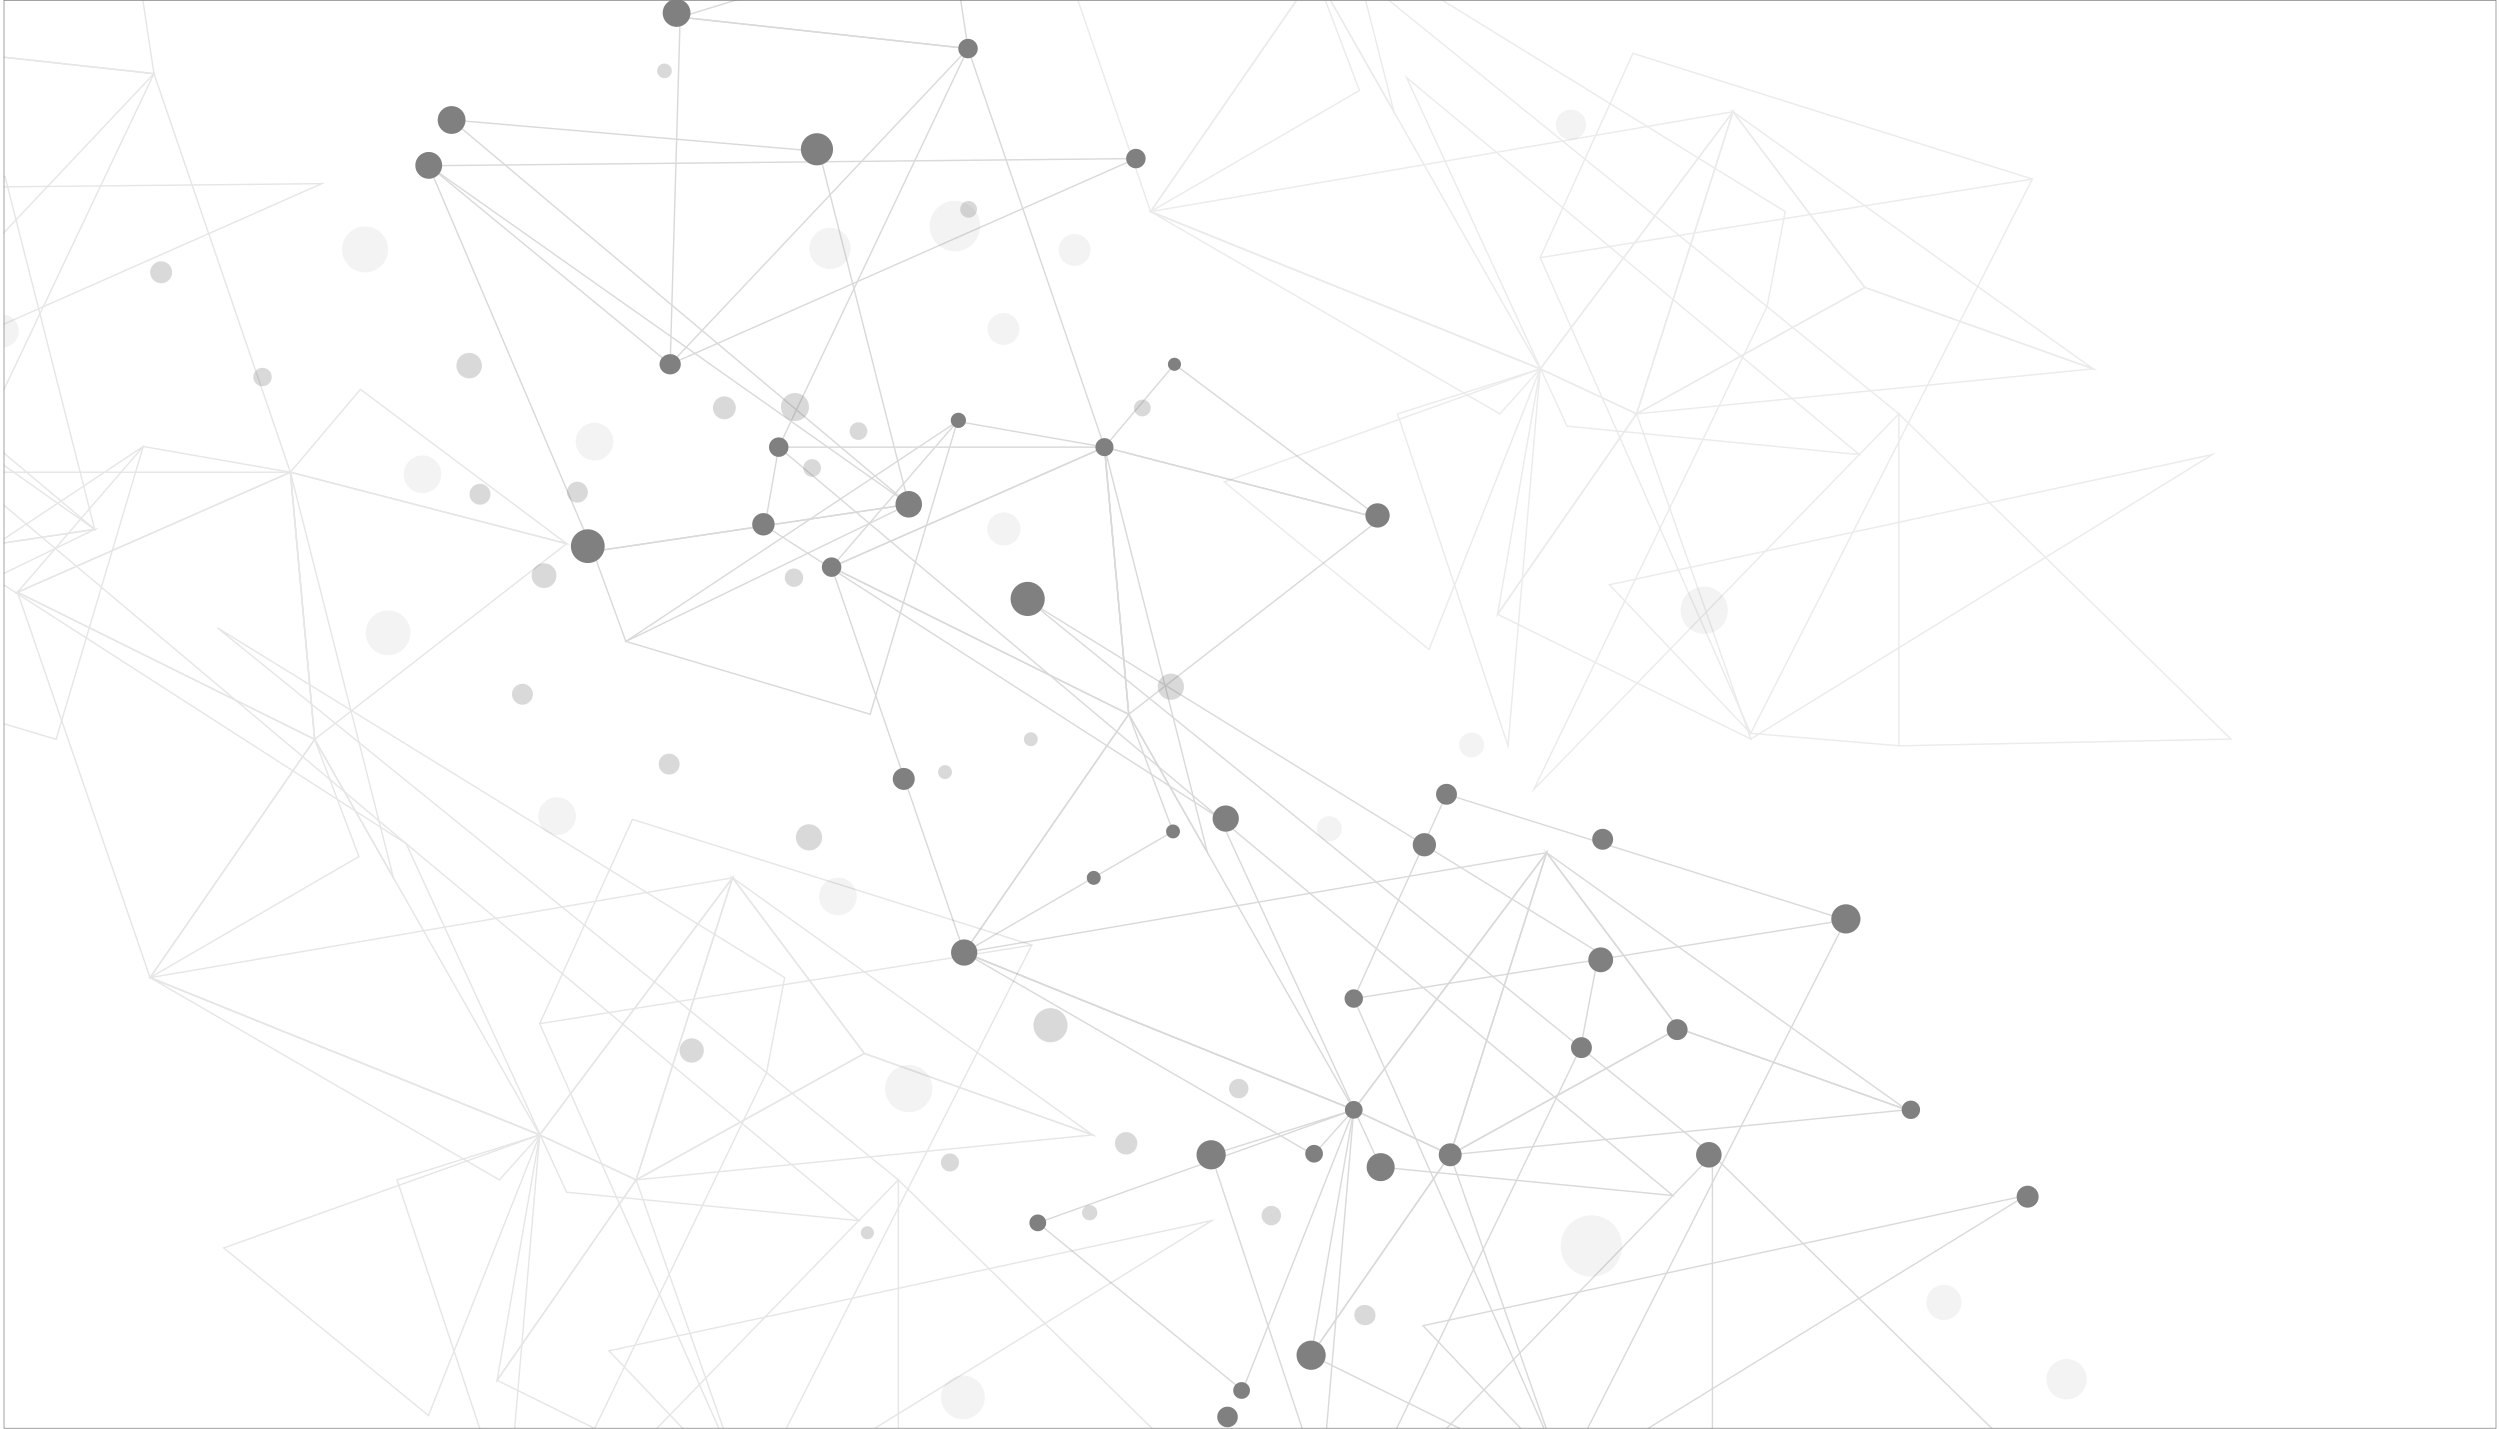 <?xml version="1.0" encoding="UTF-8" standalone="no"?>
<!-- Generator: Adobe Illustrator 27.5.0, SVG Export Plug-In . SVG Version: 6.00 Build 0)  -->

<svg
   version="1.1"
   id="Layer_1"
   x="0px"
   y="0px"
   viewBox="0 0 1750 1000"
   style="enable-background:new 0 0 1750 1000;"
   xml:space="preserve"
   sodipodi:docname="banner.svg"
   inkscape:version="1.2 (dc2aeda, 2022-05-15)"
   xmlns:inkscape="http://www.inkscape.org/namespaces/inkscape"
   xmlns:sodipodi="http://sodipodi.sourceforge.net/DTD/sodipodi-0.dtd"
   xmlns:xlink="http://www.w3.org/1999/xlink"
   xmlns="http://www.w3.org/2000/svg"
   xmlns:svg="http://www.w3.org/2000/svg"><defs
   id="defs11126" /><sodipodi:namedview
   id="namedview11124"
   pagecolor="#ffffff"
   bordercolor="#000000"
   borderopacity="0.25"
   inkscape:showpageshadow="2"
   inkscape:pageopacity="0.0"
   inkscape:pagecheckerboard="0"
   inkscape:deskcolor="#d1d1d1"
   showgrid="false"
   inkscape:zoom="2.3131055"
   inkscape:cx="812.97633"
   inkscape:cy="872.20406"
   inkscape:window-width="1512"
   inkscape:window-height="731"
   inkscape:window-x="0"
   inkscape:window-y="1216"
   inkscape:window-maximized="0"
   inkscape:current-layer="g11055" />
<g
   id="g11121">
	<g
   id="g11113">
		<defs
   id="defs10680">
			<rect
   id="SVGID_1_"
   x="2.555"
   width="1744.891"
   height="1000" />
		</defs>
		<clipPath
   id="SVGID_00000061472237935663397650000018256081105537683118_">
			<use
   xlink:href="#SVGID_1_"
   style="overflow:visible;"
   id="use10682" />
		</clipPath>
		
			<rect
   x="2.555"
   style="clip-path:url(#SVGID_00000061472237935663397650000018256081105537683118_);fill:none;stroke:#808080"
   width="1744.891"
   height="1000"
   clip-path="url(#SVGID_00000061472237935663397650000018256081105537683118_)"
   id="rect10685" />
		<g
   style="opacity:0.3;clip-path:url(#SVGID_00000061472237935663397650000018256081105537683118_);stroke:#808080"
   clip-path="url(#SVGID_00000061472237935663397650000018256081105537683118_)"
   id="g10755">
			<polygon
   style="fill:none;stroke:#808080;stroke-miterlimit:10"
   points="1334.62,776.865 1015.136,808.363 1174.877,719.867         "
   id="polygon10687" />
			<polygon
   style="fill:none;stroke:#808080;stroke-miterlimit:10"
   points="1082.632,596.874 1015.136,808.363 1174.877,719.867         "
   id="polygon10689" />
			<polygon
   style="fill:none;stroke:#808080;stroke-miterlimit:10"
   points="1106.451,733.334 943.118,1071.334 1198.696,808.363         "
   id="polygon10691" />
			<polygon
   style="fill:none;stroke:#808080;stroke-miterlimit:10"
   points="1015.136,808.363 1082.632,596.874 947.639,776.865         "
   id="polygon10693" />
			<polygon
   style="fill:none;stroke:#808080;stroke-miterlimit:10"
   points="1015.136,808.363 917.784,948.668 947.639,776.865         "
   id="polygon10695" />
			<polygon
   style="fill:none;stroke:#808080;stroke-miterlimit:10"
   points="1015.136,808.363 917.784,948.668 1095.007,1036.002         "
   id="polygon10697" />
			<polygon
   style="fill:none;stroke:#808080;stroke-miterlimit:10"
   points="674.918,666.784 1082.632,596.874 947.639,776.865         "
   id="polygon10699" />
			<polygon
   style="fill:none;stroke:#808080;stroke-miterlimit:10"
   points="947.639,776.865 674.918,666.784 919.405,808.363         "
   id="polygon10701" />
			<polygon
   style="fill:none;stroke:#808080;stroke-miterlimit:10"
   points="947.639,776.865 674.918,666.784 790.117,500    "
   id="polygon10703" />
			<polygon
   style="fill:none;stroke:#808080;stroke-miterlimit:10"
   points="582.117,397 674.918,666.784 790.117,500    "
   id="polygon10705" />
			<polyline
   style="fill:none;stroke:#808080;stroke-miterlimit:10"
   points="790.117,500 821.117,582 674.918,666.784    "
   id="polyline10707" />
			<polygon
   style="fill:none;stroke:#808080;stroke-miterlimit:10"
   points="582.117,397 790.117,500 773.117,313    "
   id="polygon10709" />
			<polygon
   style="fill:none;stroke:#808080;stroke-miterlimit:10"
   points="582.117,397 670.117,295 773.117,313    "
   id="polygon10711" />
			<polygon
   style="fill:none;stroke:#808080;stroke-miterlimit:10"
   points="966.459,363 790.117,500 773.117,313    "
   id="polygon10713" />
			<polygon
   style="fill:none;stroke:#808080;stroke-miterlimit:10"
   points="966.459,363 822.117,255 773.117,313    "
   id="polygon10715" />
			<polygon
   style="fill:none;stroke:#808080;stroke-miterlimit:10"
   points="845.232,596.874 790.117,500 773.117,313    "
   id="polygon10717" />
			<polygon
   style="fill:none;stroke:#808080;stroke-miterlimit:10"
   points="947.639,776.865 869.783,973.334 726.45,856    "
   id="polygon10719" />
			<polygon
   style="fill:none;stroke:#808080;stroke-miterlimit:10"
   points="947.639,776.865 925.118,1040.719 847.784,808.363         "
   id="polygon10721" />
			<polygon
   style="fill:none;stroke:#808080;stroke-miterlimit:10"
   points="1174.877,719.867 1334.62,776.865 1082.632,596.874         "
   id="polygon10723" />
			<polygon
   style="fill:none;stroke:#808080;stroke-miterlimit:10"
   points="722.117,422 1119.117,666.784 1106.451,733.334    "
   id="polygon10725" />
			<polygon
   style="fill:none;stroke:#808080;stroke-miterlimit:10"
   points="1170.987,836.875 966.46,817 854.117,573    "
   id="polygon10727" />
			<polyline
   style="fill:none;stroke:#808080;stroke-miterlimit:10"
   points="1095.007,1036.002 1418.117,836.875 996.117,928      1095.007,1032 1198.696,1040.719    "
   id="polyline10729" />
			<polygon
   style="fill:none;stroke:#808080;stroke-miterlimit:10"
   points="1198.696,1040.719 1198.696,808.363 1431.117,1036.002         "
   id="polygon10731" />
			<polygon
   style="fill:none;stroke:#808080;stroke-miterlimit:10"
   points="1292.117,644 947.639,699 1095.007,1032    "
   id="polygon10733" />
			<polyline
   style="fill:none;stroke:#808080;stroke-miterlimit:10"
   points="947.639,699 1012.552,556 1292.117,644    "
   id="polyline10735" />
			<polygon
   style="fill:none;stroke:#808080;stroke-miterlimit:10"
   points="609.117,500 670.117,295 438.117,449    "
   id="polygon10737" />
			<polygon
   style="fill:none;stroke:#808080;stroke-miterlimit:10"
   points="438.117,449 415.117,386 636.117,353    "
   id="polygon10739" />
			<polygon
   style="fill:none;stroke:#808080;stroke-miterlimit:10"
   points="545.117,313 854.117,573 535.421,368.036    "
   id="polygon10741" />
			<polygon
   style="fill:none;stroke:#808080;stroke-miterlimit:10"
   points="677.617,34 545.117,313 773.117,313    "
   id="polygon10743" />
			<polygon
   style="fill:none;stroke:#808080;stroke-miterlimit:10"
   points="476.117,12 469.117,255 677.617,34    "
   id="polygon10745" />
			<polygon
   style="fill:none;stroke:#808080;stroke-miterlimit:10"
   points="476.117,12 665.536,-46 677.617,34    "
   id="polygon10747" />
			<polygon
   style="fill:none;stroke:#808080;stroke-miterlimit:10"
   points="795.117,111 469.117,255 300.117,116    "
   id="polygon10749" />
			<polygon
   style="fill:none;stroke:#808080;stroke-miterlimit:10"
   points="636.117,353 316.117,84 573.367,106    "
   id="polygon10751" />
			<polygon
   style="fill:none;stroke:#808080;stroke-miterlimit:10"
   points="300.117,116 415.117,386 636.117,353    "
   id="polygon10753" />
		</g>
		<g
   style="opacity:0.2;clip-path:url(#SVGID_00000061472237935663397650000018256081105537683118_);stroke:#999999"
   clip-path="url(#SVGID_00000061472237935663397650000018256081105537683118_)"
   id="g10799">
			<polygon
   style="fill:none;stroke:#999999;stroke-miterlimit:10"
   points="1465.12,258.197 1145.635,289.696 1305.378,201.201         "
   id="polygon10757" />
			<polygon
   style="fill:none;stroke:#999999;stroke-miterlimit:10"
   points="1213.132,78.207 1145.635,289.696 1305.378,201.201         "
   id="polygon10759" />
			<polygon
   style="fill:none;stroke:#999999;stroke-miterlimit:10"
   points="1236.951,214.667 1073.617,552.668 1329.196,289.696         "
   id="polygon10761" />
			<polygon
   style="fill:none;stroke:#999999;stroke-miterlimit:10"
   points="1145.635,289.696 1213.132,78.207 1078.139,258.198         "
   id="polygon10763" />
			<polygon
   style="fill:none;stroke:#999999;stroke-miterlimit:10"
   points="1145.635,289.696 1048.284,430.001 1078.139,258.198         "
   id="polygon10765" />
			<polygon
   style="fill:none;stroke:#999999;stroke-miterlimit:10"
   points="1145.635,289.696 1048.284,430.001 1225.506,517.334         "
   id="polygon10767" />
			<polygon
   style="fill:none;stroke:#999999;stroke-miterlimit:10"
   points="805.418,148.117 1213.132,78.207 1078.139,258.198         "
   id="polygon10769" />
			<polygon
   style="fill:none;stroke:#999999;stroke-miterlimit:10"
   points="1078.139,258.198 805.418,148.117 1049.905,289.696         "
   id="polygon10771" />
			<polygon
   style="fill:none;stroke:#999999;stroke-miterlimit:10"
   points="1078.139,258.198 805.418,148.117 920.617,-18.667         "
   id="polygon10773" />
			<polygon
   style="fill:none;stroke:#999999;stroke-miterlimit:10"
   points="712.617,-121.667 805.418,148.117 920.617,-18.667         "
   id="polygon10775" />
			<polyline
   style="fill:none;stroke:#999999;stroke-miterlimit:10"
   points="920.617,-18.667 951.617,63.333 805.418,148.117         "
   id="polyline10777" />
			<polygon
   style="fill:none;stroke:#999999;stroke-miterlimit:10"
   points="975.732,78.207 920.617,-18.667 903.617,-205.667         "
   id="polygon10779" />
			<polygon
   style="fill:none;stroke:#999999;stroke-miterlimit:10"
   points="1078.139,258.198 1000.283,454.667 856.949,337.333         "
   id="polygon10781" />
			<polygon
   style="fill:none;stroke:#999999;stroke-miterlimit:10"
   points="1078.139,258.198 1055.617,522.051 978.284,289.696         "
   id="polygon10783" />
			<polygon
   style="fill:none;stroke:#999999;stroke-miterlimit:10"
   points="1305.378,201.201 1465.12,258.197 1213.132,78.207         "
   id="polygon10785" />
			<polygon
   style="fill:none;stroke:#999999;stroke-miterlimit:10"
   points="852.617,-96.667 1249.617,148.117 1236.951,214.667         "
   id="polygon10787" />
			<polygon
   style="fill:none;stroke:#999999;stroke-miterlimit:10"
   points="1301.486,318.207 1096.959,298.333 984.617,54.333         "
   id="polygon10789" />
			<polyline
   style="fill:none;stroke:#999999;stroke-miterlimit:10"
   points="1225.506,517.334 1548.617,318.207 1126.617,409.333      1225.506,513.333 1329.196,522.051    "
   id="polyline10791" />
			<polygon
   style="fill:none;stroke:#999999;stroke-miterlimit:10"
   points="1329.196,522.051 1329.196,289.696 1561.617,517.334         "
   id="polygon10793" />
			<polygon
   style="fill:none;stroke:#999999;stroke-miterlimit:10"
   points="1422.617,125.333 1078.139,180.333 1225.506,513.333         "
   id="polygon10795" />
			<polyline
   style="fill:none;stroke:#999999;stroke-miterlimit:10"
   points="1078.139,180.333 1143.052,37.333 1422.617,125.333         "
   id="polyline10797" />
		</g>
		<g
   style="opacity:0.2;clip-path:url(#SVGID_00000061472237935663397650000018256081105537683118_);stroke:#808080"
   clip-path="url(#SVGID_00000061472237935663397650000018256081105537683118_)"
   id="g10869">
			<polygon
   style="fill:none;stroke:#808080;stroke-miterlimit:10"
   points="764.772,794.418 445.288,825.916 605.03,737.421    "
   id="polygon10801" />
			<polygon
   style="fill:none;stroke:#808080;stroke-miterlimit:10"
   points="512.785,614.427 445.288,825.916 605.03,737.421    "
   id="polygon10803" />
			<polygon
   style="fill:none;stroke:#808080;stroke-miterlimit:10"
   points="536.604,750.887 373.27,1088.887 628.85,825.916    "
   id="polygon10805" />
			<polygon
   style="fill:none;stroke:#808080;stroke-miterlimit:10"
   points="445.288,825.916 512.785,614.427 377.792,794.418         "
   id="polygon10807" />
			<polygon
   style="fill:none;stroke:#808080;stroke-miterlimit:10"
   points="445.288,825.916 347.938,966.221 377.792,794.418         "
   id="polygon10809" />
			<polygon
   style="fill:none;stroke:#808080;stroke-miterlimit:10"
   points="445.288,825.916 347.938,966.221 525.159,1053.555         "
   id="polygon10811" />
			<polygon
   style="fill:none;stroke:#808080;stroke-miterlimit:10"
   points="105.07,684.337 512.785,614.427 377.792,794.418    "
   id="polygon10813" />
			<polygon
   style="fill:none;stroke:#808080;stroke-miterlimit:10"
   points="377.792,794.418 105.07,684.337 349.559,825.916    "
   id="polygon10815" />
			<polygon
   style="fill:none;stroke:#808080;stroke-miterlimit:10"
   points="377.792,794.418 105.07,684.337 220.27,517.553    "
   id="polygon10817" />
			<polygon
   style="fill:none;stroke:#808080;stroke-miterlimit:10"
   points="12.269,414.553 105.07,684.337 220.27,517.553    "
   id="polygon10819" />
			<polyline
   style="fill:none;stroke:#808080;stroke-miterlimit:10"
   points="220.27,517.553 251.27,599.553 105.07,684.337    "
   id="polyline10821" />
			<polygon
   style="fill:none;stroke:#808080;stroke-miterlimit:10"
   points="12.269,414.553 220.27,517.553 203.27,330.553    "
   id="polygon10823" />
			<polygon
   style="fill:none;stroke:#808080;stroke-miterlimit:10"
   points="12.269,414.553 100.27,312.553 203.27,330.553    "
   id="polygon10825" />
			<polygon
   style="fill:none;stroke:#808080;stroke-miterlimit:10"
   points="396.612,380.553 220.27,517.553 203.27,330.553    "
   id="polygon10827" />
			<polygon
   style="fill:none;stroke:#808080;stroke-miterlimit:10"
   points="396.612,380.553 252.27,272.553 203.27,330.553    "
   id="polygon10829" />
			<polygon
   style="fill:none;stroke:#808080;stroke-miterlimit:10"
   points="275.386,614.427 220.27,517.553 203.27,330.553    "
   id="polygon10831" />
			<polygon
   style="fill:none;stroke:#808080;stroke-miterlimit:10"
   points="377.792,794.418 299.936,990.887 156.602,873.553         "
   id="polygon10833" />
			<polygon
   style="fill:none;stroke:#808080;stroke-miterlimit:10"
   points="377.792,794.418 355.27,1058.271 277.938,825.916         "
   id="polygon10835" />
			<polygon
   style="fill:none;stroke:#808080;stroke-miterlimit:10"
   points="605.03,737.421 764.772,794.418 512.785,614.427    "
   id="polygon10837" />
			<polygon
   style="fill:none;stroke:#808080;stroke-miterlimit:10"
   points="152.27,439.553 549.269,684.337 536.604,750.887    "
   id="polygon10839" />
			<polygon
   style="fill:none;stroke:#808080;stroke-miterlimit:10"
   points="601.14,854.428 396.612,834.553 284.27,590.553    "
   id="polygon10841" />
			<polyline
   style="fill:none;stroke:#808080;stroke-miterlimit:10"
   points="525.159,1053.555 848.269,854.428 426.27,945.553      525.159,1049.553 628.85,1058.271    "
   id="polyline10843" />
			<polygon
   style="fill:none;stroke:#808080;stroke-miterlimit:10"
   points="628.85,1058.271 628.85,825.916 861.269,1053.555         "
   id="polygon10845" />
			<polygon
   style="fill:none;stroke:#808080;stroke-miterlimit:10"
   points="722.269,661.553 377.792,716.553 525.159,1049.553         "
   id="polygon10847" />
			<polyline
   style="fill:none;stroke:#808080;stroke-miterlimit:10"
   points="377.792,716.553 442.705,573.553 722.269,661.553         "
   id="polyline10849" />
			<polygon
   style="fill:none;stroke:#808080;stroke-miterlimit:10"
   points="39.27,517.553 100.27,312.553 -131.73,466.553    "
   id="polygon10851" />
			<polygon
   style="fill:none;stroke:#808080;stroke-miterlimit:10"
   points="-131.73,466.553 -154.73,403.553 66.27,370.553    "
   id="polygon10853" />
			<polygon
   style="fill:none;stroke:#808080;stroke-miterlimit:10"
   points="-24.73,330.553 284.27,590.553 -34.426,385.589    "
   id="polygon10855" />
			<polygon
   style="fill:none;stroke:#808080;stroke-miterlimit:10"
   points="107.77,51.553 -24.73,330.553 203.27,330.553    "
   id="polygon10857" />
			<polygon
   style="fill:none;stroke:#808080;stroke-miterlimit:10"
   points="-93.73,29.553 -100.73,272.553 107.77,51.553    "
   id="polygon10859" />
			<polygon
   style="fill:none;stroke:#808080;stroke-miterlimit:10"
   points="-93.73,29.553 95.689,-28.447 107.77,51.553    "
   id="polygon10861" />
			<polygon
   style="fill:none;stroke:#808080;stroke-miterlimit:10"
   points="225.27,128.553 -100.73,272.553 -269.73,133.553    "
   id="polygon10863" />
			<polygon
   style="fill:none;stroke:#808080;stroke-miterlimit:10"
   points="66.27,370.553 -253.73,101.553 3.52,123.553    "
   id="polygon10865" />
			<polygon
   style="fill:none;stroke:#808080;stroke-miterlimit:10"
   points="-269.73,133.553 -154.73,403.553 66.27,370.553    "
   id="polygon10867" />
		</g>
		<g
   style="clip-path:url(#SVGID_00000061472237935663397650000018256081105537683118_);fill:#808080"
   clip-path="url(#SVGID_00000061472237935663397650000018256081105537683118_)"
   id="g10939">
			<path
   style="fill:#808080"
   d="M720.566,856c0-3.25,2.635-5.883,5.884-5.883c3.249,0,5.883,2.633,5.883,5.883     c0,3.248-2.634,5.883-5.883,5.883C723.201,861.883,720.566,859.248,720.566,856z"
   id="path10871" />
			<path
   style="fill:#808080"
   d="M1007.095,808.363c0-4.441,3.6-8.041,8.04-8.041c4.441,0,8.041,3.6,8.041,8.041     c0,4.439-3.6,8.041-8.041,8.041C1010.694,816.404,1007.095,812.803,1007.095,808.363z"
   id="path10873" />
			<circle
   style="fill:#808080"
   cx="919.867"
   cy="807.613"
   r="6.207"
   id="circle10875" />
			<path
   style="fill:#808080"
   d="M941.432,776.865c0-3.428,2.779-6.207,6.207-6.207c3.428,0,6.207,2.779,6.207,6.207     c0,3.428-2.779,6.207-6.207,6.207C944.211,783.072,941.432,780.293,941.432,776.865z"
   id="path10877" />
			<circle
   style="fill:#808080"
   cx="966.46"
   cy="817"
   r="9.832"
   id="circle10879" />
			<path
   style="fill:#808080"
   d="M863.233,973.334c0-3.25,2.635-5.883,5.884-5.883c3.249,0,5.883,2.633,5.883,5.883     c0,3.248-2.634,5.883-5.883,5.883C865.868,979.217,863.233,976.582,863.233,973.334z"
   id="path10881" />
			<path
   style="fill:#808080"
   d="M1089.867,1034.25c0-2.838,2.302-5.139,5.14-5.139s5.139,2.301,5.139,5.139     s-2.301,5.139-5.139,5.139S1089.867,1037.088,1089.867,1034.25z"
   id="path10883" />
			
				<ellipse
   transform="matrix(0.707 -0.707 0.707 0.707 -176.502 1249.132)"
   style="fill:#808080"
   cx="1419.585"
   cy="837.623"
   rx="7.707"
   ry="7.707"
   id="ellipse10885" />
			<path
   style="fill:#808080"
   d="M941.182,699c0-3.566,2.892-6.457,6.457-6.457c3.566,0,6.457,2.891,6.457,6.457     s-2.891,6.457-6.457,6.457C944.073,705.457,941.182,702.566,941.182,699z"
   id="path10887" />
			<path
   style="fill:#808080"
   d="M1331.16,776.865c0-3.566,2.892-6.457,6.457-6.457s6.457,2.891,6.457,6.457     c0,3.566-2.892,6.457-6.457,6.457S1331.16,780.432,1331.16,776.865z"
   id="path10889" />
			<path
   style="fill:#808080"
   d="M1166.67,720.742c0-4.049,3.283-7.33,7.332-7.33s7.332,3.281,7.332,7.33     c0,4.051-3.283,7.332-7.332,7.332S1166.67,724.793,1166.67,720.742z"
   id="path10891" />
			<circle
   style="fill:#808080"
   cx="1107.002"
   cy="733.334"
   r="7.332"
   id="circle10893" />
			<circle
   style="fill:#808080"
   cx="1012.552"
   cy="556"
   r="7.332"
   id="circle10895" />
			<circle
   style="fill:#808080"
   cx="1121.867"
   cy="587.5"
   r="7.332"
   id="circle10897" />
			<circle
   style="fill:#808080"
   cx="1120.492"
   cy="671.875"
   r="8.707"
   id="circle10899" />
			<circle
   style="fill:#808080"
   cx="1196.196"
   cy="808.363"
   r="8.957"
   id="circle10901" />
			<path
   style="fill:#808080"
   d="M665.711,666.783c0-5.084,4.122-9.205,9.207-9.205c5.084,0,9.207,4.121,9.207,9.205     c0,5.085-4.123,9.207-9.207,9.207C669.833,675.99,665.711,671.868,665.711,666.783z"
   id="path10903" />
			<path
   style="fill:#808080"
   d="M848.802,573c0-5.084,4.122-9.206,9.207-9.206c5.085,0,9.207,4.122,9.207,9.206     s-4.122,9.207-9.207,9.207C852.924,582.207,848.802,578.084,848.802,573z"
   id="path10905" />
			<path
   style="fill:#808080"
   d="M707.41,419.25c0-6.603,5.354-11.956,11.957-11.956c6.602,0,11.957,5.354,11.957,11.956     s-5.354,11.957-11.957,11.957C712.764,431.207,707.41,425.853,707.41,419.25z"
   id="path10907" />
			<path
   style="fill:#808080"
   d="M766.785,313c0-3.496,2.835-6.331,6.332-6.331c3.496,0,6.331,2.835,6.331,6.331     c0,3.497-2.835,6.332-6.331,6.332C769.62,319.332,766.785,316.497,766.785,313z"
   id="path10909" />
			<path
   style="fill:#808080"
   d="M817.536,255c0-2.529,2.052-4.58,4.581-4.58s4.58,2.051,4.58,4.58s-2.051,4.581-4.58,4.581     S817.536,257.529,817.536,255z"
   id="path10911" />
			<path
   style="fill:#808080"
   d="M665.536,294.25c0-2.944,2.388-5.33,5.331-5.33c2.943,0,5.33,2.386,5.33,5.33     c0,2.943-2.387,5.331-5.33,5.331C667.924,299.581,665.536,297.193,665.536,294.25z"
   id="path10913" />
			<path
   style="fill:#808080"
   d="M575.286,396.999c0-3.771,3.06-6.829,6.831-6.829s6.83,3.058,6.83,6.829     c0,3.773-3.059,6.832-6.83,6.832S575.286,400.772,575.286,396.999z"
   id="path10915" />
			<path
   style="fill:#808080"
   d="M538.286,312.999c0-3.771,3.06-6.829,6.831-6.829s6.83,3.058,6.83,6.829     c0,3.773-3.059,6.832-6.83,6.832S538.286,316.772,538.286,312.999z"
   id="path10917" />
			<path
   style="fill:#808080"
   d="M670.786,33.999c0-3.771,3.06-6.829,6.831-6.829s6.83,3.058,6.83,6.829     c0,3.772-3.059,6.832-6.83,6.832S670.786,37.771,670.786,33.999z"
   id="path10919" />
			<path
   style="fill:#808080"
   d="M463.856,9.068c0-5.39,4.371-9.759,9.761-9.759c5.391,0,9.76,4.369,9.76,9.759     c0,5.391-4.369,9.763-9.76,9.763C468.227,18.831,463.856,14.459,463.856,9.068z"
   id="path10921" />
			<path
   style="fill:#808080"
   d="M306.356,83.999c0-5.391,4.371-9.76,9.761-9.76c5.39,0,9.76,4.369,9.76,9.76     s-4.37,9.762-9.76,9.762C310.727,93.761,306.356,89.39,306.356,83.999z"
   id="path10923" />
			<path
   style="fill:#808080"
   d="M560.605,104.498c0-6.218,5.044-11.259,11.262-11.259c6.219,0,11.26,5.041,11.26,11.259     c0,6.22-5.041,11.263-11.26,11.263C565.649,115.761,560.605,110.718,560.605,104.498z"
   id="path10925" />
			<path
   style="fill:#808080"
   d="M788.286,110.999c0-3.771,3.06-6.829,6.831-6.829s6.83,3.058,6.83,6.829     c0,3.772-3.059,6.832-6.83,6.832S788.286,114.771,788.286,110.999z"
   id="path10927" />
			<path
   style="fill:#808080"
   d="M526.523,367.002c0-4.343,3.521-7.863,7.864-7.863c4.343,0,7.864,3.521,7.864,7.863     c0,4.343-3.522,7.865-7.864,7.865C530.045,374.867,526.523,371.345,526.523,367.002z"
   id="path10929" />
			<path
   style="fill:#808080"
   d="M955.742,360.808c0-4.707,3.817-8.523,8.525-8.523c4.707,0,8.523,3.816,8.523,8.523     s-3.816,8.524-8.523,8.524C959.56,369.332,955.742,365.515,955.742,360.808z"
   id="path10931" />
			<path
   style="fill:#808080"
   d="M816.244,582c0-2.69,2.182-4.872,4.873-4.872s4.873,2.182,4.873,4.872     c0,2.691-2.182,4.874-4.873,4.874S816.244,584.691,816.244,582z"
   id="path10933" />
			<path
   style="fill:#808080"
   d="M760.744,614.5c0-2.691,2.182-4.873,4.873-4.873s4.873,2.182,4.873,4.873     s-2.182,4.873-4.873,4.873S760.744,617.191,760.744,614.5z"
   id="path10935" />
			<path
   style="fill:#808080"
   d="M461.661,254.999c0-3.921,3.339-7.099,7.457-7.099s7.455,3.178,7.455,7.099     s-3.338,7.101-7.455,7.101S461.661,258.92,461.661,254.999z"
   id="path10937" />
		</g>
		<g
   style="opacity:0.3;clip-path:url(#SVGID_00000061472237935663397650000018256081105537683118_);fill:#808080"
   clip-path="url(#SVGID_00000061472237935663397650000018256081105537683118_)"
   id="g10999">
			<path
   style="fill:#808080"
   d="M805.445,286.566c-0.53,3.206-3.559,5.374-6.765,4.844c-3.206-0.53-5.374-3.559-4.845-6.764     c0.531-3.206,3.561-5.375,6.766-4.845C803.807,280.332,805.976,283.361,805.445,286.566z"
   id="path10941" />
			<path
   style="fill:#808080"
   d="M514.984,286.799c-0.725,4.381-4.863,7.345-9.244,6.62c-4.382-0.725-7.346-4.864-6.621-9.245     c0.725-4.381,4.863-7.346,9.245-6.621C512.745,278.278,515.709,282.418,514.984,286.799z"
   id="path10943" />
			<path
   style="fill:#808080"
   d="M607.044,302.788c-0.56,3.382-3.755,5.67-7.137,5.11c-3.382-0.56-5.671-3.755-5.11-7.137     c0.559-3.381,3.754-5.67,7.137-5.11C605.315,296.211,607.603,299.406,607.044,302.788z"
   id="path10945" />
			<path
   style="fill:#808080"
   d="M574.626,328.592c-0.56,3.382-3.755,5.67-7.138,5.11c-3.381-0.559-5.67-3.755-5.109-7.137     c0.559-3.382,3.754-5.67,7.137-5.11C572.896,322.014,575.185,325.21,574.626,328.592z"
   id="path10947" />
			<path
   style="fill:#808080"
   d="M566.184,286.515c-0.885,5.358-5.947,8.982-11.305,8.095c-5.356-0.886-8.981-5.947-8.096-11.304     c0.887-5.357,5.949-8.982,11.306-8.096C563.445,276.096,567.07,281.158,566.184,286.515z"
   id="path10949" />
			<path
   style="fill:#808080"
   d="M683.842,147.52c-0.529,3.205-3.559,5.374-6.764,4.844c-3.206-0.53-5.375-3.559-4.845-6.764     c0.53-3.206,3.56-5.375,6.765-4.845C682.203,141.286,684.373,144.315,683.842,147.52z"
   id="path10951" />
			<path
   style="fill:#808080"
   d="M470.189,50.431c-0.463,2.8-3.108,4.694-5.909,4.231c-2.8-0.464-4.694-3.109-4.23-5.909     c0.463-2.799,3.108-4.693,5.908-4.23C468.758,44.985,470.653,47.631,470.189,50.431z"
   id="path10953" />
			<path
   style="fill:#808080"
   d="M120.405,191.865c-0.694,4.198-4.662,7.039-8.861,6.345c-4.199-0.695-7.041-4.662-6.346-8.86     c0.695-4.2,4.663-7.041,8.861-6.347C118.258,183.697,121.1,187.665,120.405,191.865z"
   id="path10955" />
			<path
   style="fill:#808080"
   d="M562.164,405.453c-0.582,3.519-3.907,5.898-7.425,5.316c-3.519-0.582-5.898-3.905-5.316-7.424     c0.582-3.519,3.905-5.898,7.425-5.316C560.365,398.611,562.746,401.935,562.164,405.453z"
   id="path10957" />
			<path
   style="fill:#808080"
   d="M190.124,264.981c-0.582,3.519-3.907,5.898-7.424,5.316c-3.518-0.582-5.898-3.905-5.316-7.424     c0.582-3.518,3.906-5.898,7.424-5.316C188.325,258.14,190.706,261.464,190.124,264.981z"
   id="path10959" />
			<path
   style="fill:#808080"
   d="M343.248,347.199c-0.661,3.994-4.436,6.696-8.431,6.036c-3.994-0.661-6.698-4.436-6.037-8.43     c0.661-3.995,4.436-6.698,8.431-6.037C341.205,339.429,343.908,343.203,343.248,347.199z"
   id="path10961" />
			<path
   style="fill:#808080"
   d="M411.404,345.713c-0.661,3.994-4.435,6.696-8.43,6.036c-3.995-0.661-6.698-4.435-6.037-8.43     c0.661-3.996,4.436-6.698,8.43-6.038C409.361,337.942,412.065,341.717,411.404,345.713z"
   id="path10963" />
			<path
   style="fill:#808080"
   d="M475.645,536.084c-0.661,3.995-4.435,6.697-8.43,6.036c-3.995-0.66-6.698-4.435-6.037-8.429     c0.661-3.996,4.436-6.698,8.43-6.038C473.602,528.315,476.305,532.089,475.645,536.084z"
   id="path10965" />
			<path
   style="fill:#808080"
   d="M372.936,487.165c-0.661,3.994-4.435,6.696-8.43,6.036c-3.995-0.661-6.698-4.436-6.037-8.43     c0.661-3.995,4.436-6.698,8.431-6.037C370.894,479.395,373.598,483.17,372.936,487.165z"
   id="path10967" />
			<path
   style="fill:#808080"
   d="M389.421,404.37c-0.785,4.744-5.268,7.953-10.011,7.168c-4.744-0.784-7.954-5.266-7.169-10.01     c0.785-4.745,5.268-7.955,10.011-7.17C386.996,395.143,390.206,399.626,389.421,404.37z"
   id="path10969" />
			<path
   style="fill:#808080"
   d="M337.255,257.397c-0.808,4.88-5.42,8.182-10.299,7.374c-4.88-0.807-8.183-5.418-7.375-10.298     c0.808-4.881,5.419-8.183,10.299-7.375C334.76,247.904,338.063,252.516,337.255,257.397z"
   id="path10971" />
			<path
   style="fill:#808080"
   d="M828.683,482.199c-0.829,5.016-5.569,8.409-10.586,7.579c-5.017-0.829-8.411-5.569-7.581-10.585     c0.83-5.017,5.57-8.41,10.586-7.581C826.118,472.442,829.512,477.183,828.683,482.199z"
   id="path10973" />
			<path
   style="fill:#808080"
   d="M575.401,587.654c-0.83,5.016-5.57,8.41-10.587,7.58c-5.016-0.83-8.41-5.57-7.58-10.586     c0.83-5.016,5.569-8.41,10.586-7.58C572.837,577.898,576.23,582.638,575.401,587.654z"
   id="path10975" />
			<path
   style="fill:#808080"
   d="M747.141,719.607c-1.077,6.514-7.232,10.922-13.748,9.844c-6.514-1.078-10.922-7.232-9.845-13.746     c1.077-6.516,7.233-10.924,13.749-9.846C743.81,706.938,748.219,713.094,747.141,719.607z"
   id="path10977" />
			<path
   style="fill:#808080"
   d="M671.221,814.742c-0.57,3.449-3.83,5.783-7.28,5.211c-3.449-0.57-5.783-3.83-5.213-7.279     c0.57-3.449,3.83-5.783,7.28-5.213C669.457,808.031,671.791,811.291,671.221,814.742z"
   id="path10979" />
			<path
   style="fill:#808080"
   d="M611.684,863.682c-0.413,2.494-2.771,4.184-5.268,3.77c-2.495-0.412-4.184-2.77-3.771-5.266     c0.413-2.496,2.771-4.185,5.267-3.771C610.407,858.826,612.097,861.185,611.684,863.682z"
   id="path10981" />
			<path
   style="fill:#808080"
   d="M768.052,849.766c-0.48,2.904-3.226,4.869-6.13,4.389c-2.903-0.48-4.869-3.225-4.389-6.129     c0.48-2.904,3.225-4.869,6.129-4.389C766.566,844.117,768.532,846.861,768.052,849.766z"
   id="path10983" />
			<path
   style="fill:#808080"
   d="M873.861,763.125c-0.615,3.721-4.133,6.238-7.854,5.623c-3.722-0.617-6.239-4.133-5.624-7.854     c0.616-3.723,4.132-6.24,7.854-5.625C871.959,755.885,874.477,759.402,873.861,763.125z"
   id="path10985" />
			<path
   style="fill:#808080"
   d="M896.655,852.037c-0.615,3.721-4.133,6.238-7.854,5.623c-3.722-0.615-6.24-4.131-5.624-7.854     c0.615-3.721,4.132-6.24,7.854-5.625C894.752,844.797,897.271,848.315,896.655,852.037z"
   id="path10987" />
			<path
   style="fill:#808080"
   d="M796.045,801.607c-0.709,4.285-4.758,7.184-9.043,6.475c-4.284-0.709-7.184-4.758-6.475-9.041     c0.709-4.285,4.758-7.185,9.042-6.477C793.854,793.273,796.754,797.322,796.045,801.607z"
   id="path10989" />
			<path
   style="fill:#808080"
   d="M492.6,736.734c-0.768,4.644-5.156,7.786-9.801,7.018c-4.645-0.768-7.787-5.156-7.02-9.801     c0.77-4.644,5.158-7.786,9.801-7.018C490.225,727.701,493.367,732.09,492.6,736.734z"
   id="path10991" />
			<path
   style="fill:#808080"
   d="M666.33,541.276c-0.44,2.654-2.948,4.45-5.604,4.012c-2.654-0.44-4.451-2.948-4.012-5.603     c0.438-2.655,2.947-4.452,5.604-4.013C664.973,536.111,666.769,538.62,666.33,541.276z"
   id="path10993" />
			<path
   style="fill:#808080"
   d="M726.391,518.271c-0.439,2.655-2.949,4.451-5.603,4.012c-2.655-0.439-4.451-2.947-4.013-5.603     c0.44-2.655,2.948-4.452,5.604-4.013C725.033,513.106,726.83,515.615,726.391,518.271z"
   id="path10995" />
			<path
   style="fill:#808080"
   d="M962.787,921.766c-0.64,3.869-4.453,6.459-8.516,5.787c-4.061-0.672-6.837-4.353-6.196-8.221     c0.64-3.869,4.452-6.461,8.514-5.789C960.651,914.215,963.427,917.896,962.787,921.766z"
   id="path10997" />
		</g>
		<g
   clip-path="url(#SVGID_00000061472237935663397650000018256081105537683118_)"
   id="g11055"
   style="clip-path:url(#SVGID_00000061472237935663397650000018256081105537683118_);fill:#808080">
			<g
   id="g11005"
   style="fill:#808080;stroke:none">
				<circle
   style="fill:#808080;stroke:none;stroke-width:2.486;stroke-miterlimit:10"
   cx="917.784"
   cy="948.668"
   r="10.225"
   id="circle11001" />
				<path
   style="fill:#808080;stroke:none"
   d="M917.784,942.172c3.582,0,6.495,2.914,6.495,6.496c0,3.582-2.913,6.494-6.495,6.494      c-3.581,0-6.495-2.912-6.495-6.494C911.289,945.086,914.203,942.172,917.784,942.172z"
   id="path11003" />
			</g>
			<g
   id="g11011"
   style="fill:#808080;stroke:none">
				<circle
   style="fill:#808080;stroke:none;stroke-width:2.486;stroke-miterlimit:10"
   cx="847.784"
   cy="808.363"
   r="10.225"
   id="circle11007" />
				<path
   style="fill:#808080;stroke:none"
   d="M847.784,801.869c3.582,0,6.495,2.912,6.495,6.494c0,3.582-2.913,6.496-6.495,6.496      c-3.581,0-6.495-2.914-6.495-6.496C841.289,804.781,844.203,801.869,847.784,801.869z"
   id="path11009" />
			</g>
			<g
   id="g11017"
   style="fill:#808080;stroke:none">
				<path
   style="fill:#808080;stroke:none;stroke-width:1.756;stroke-miterlimit:10"
   d="M852.045,991.871      c0-3.986,3.232-7.219,7.219-7.219c3.987,0,7.22,3.233,7.22,7.219c0,3.988-3.232,7.221-7.22,7.221      C855.277,999.092,852.045,995.859,852.045,991.871z"
   id="path11013" />
				<path
   style="fill:#808080;stroke:none"
   d="M859.264,987.285c2.529,0,4.587,2.059,4.587,4.586c0,2.529-2.058,4.588-4.587,4.588      c-2.528,0-4.586-2.059-4.586-4.588C854.678,989.344,856.735,987.285,859.264,987.285z"
   id="path11015" />
			</g>
			<g
   id="g11023"
   style="fill:#808080;stroke:none">
				<circle
   style="fill:#808080;stroke:none;stroke-width:2.486;stroke-miterlimit:10"
   cx="1292.117"
   cy="643.225"
   r="10.225"
   id="circle11019" />
				<path
   style="fill:#808080;stroke:none"
   d="M1292.117,636.731c3.581,0,6.494,2.913,6.494,6.494c0,3.582-2.913,6.496-6.494,6.496      c-3.582,0-6.496-2.914-6.496-6.496C1285.621,639.644,1288.535,636.731,1292.117,636.731z"
   id="path11021" />
			</g>
			<g
   id="g11029"
   style="fill:#808080;stroke:none">
				<path
   style="fill:#808080;stroke:none;stroke-width:1.984;stroke-miterlimit:10"
   d="M988.902,591.334      c0-4.506,3.652-8.16,8.158-8.16c4.506,0,8.159,3.654,8.159,8.16c0,4.506-3.653,8.158-8.159,8.158      C992.555,599.492,988.902,595.84,988.902,591.334z"
   id="path11025" />
				<path
   style="fill:#808080;stroke:none"
   d="M997.06,586.15c2.858,0,5.184,2.325,5.184,5.184c0,2.857-2.325,5.182-5.184,5.182      c-2.857,0-5.183-2.324-5.183-5.182C991.878,588.476,994.203,586.15,997.06,586.15z"
   id="path11027" />
			</g>
			<g
   id="g11035"
   style="fill:#808080;stroke:none">
				
					<ellipse
   transform="matrix(0.707 -0.707 0.707 0.707 -200.219 607.125)"
   style="fill:#808080;stroke:none;stroke-width:1.875;stroke-miterlimit:10"
   cx="632.756"
   cy="545.248"
   id="ellipse11031"
   ry="7.711"
   rx="7.711" />
				<path
   style="fill:#808080;stroke:none"
   d="M632.756,540.35c2.701,0,4.898,2.197,4.898,4.898c0,2.701-2.197,4.898-4.898,4.898      c-2.701,0-4.898-2.197-4.898-4.898C627.857,542.547,630.055,540.35,632.756,540.35z"
   id="path11033" />
			</g>
			<g
   id="g11041"
   style="fill:#808080;stroke:none">
				<path
   style="fill:#808080;stroke:none;stroke-width:2.876;stroke-miterlimit:10"
   d="M399.624,382.333      c0-6.53,5.295-11.825,11.825-11.825c6.531,0,11.826,5.295,11.826,11.825c0,6.531-5.295,11.826-11.826,11.826      C404.92,394.159,399.624,388.864,399.624,382.333z"
   id="path11037" />
				<path
   style="fill:#808080;stroke:none"
   d="M411.45,374.821c4.143,0,7.513,3.37,7.513,7.512c0,4.143-3.37,7.512-7.513,7.512      c-4.142,0-7.512-3.369-7.512-7.512C403.938,378.191,407.308,374.821,411.45,374.821z"
   id="path11039" />
			</g>
			<g
   id="g11047"
   style="fill:#808080;stroke:none">
				<circle
   style="fill:#808080;stroke:none;stroke-width:2.264;stroke-miterlimit:10"
   cx="636.117"
   cy="353"
   r="9.313"
   id="circle11043" />
				<path
   style="fill:#808080;stroke:none"
   d="M636.117,347.085c3.262,0,5.915,2.653,5.915,5.915c0,3.263-2.653,5.915-5.915,5.915      s-5.916-2.652-5.916-5.915C630.201,349.738,632.855,347.085,636.117,347.085z"
   id="path11045" />
			</g>
			<g
   id="g11053"
   style="fill:#808080;stroke:none">
				<path
   style="fill:#808080;stroke:none;stroke-width:2.289;stroke-miterlimit:10"
   d="M290.704,115.761      c0-5.198,4.214-9.412,9.412-9.412c5.198,0,9.413,4.214,9.413,9.412c0,5.198-4.215,9.413-9.413,9.413      C294.918,125.174,290.704,120.959,290.704,115.761z"
   id="path11049" />
				<path
   style="fill:#808080;stroke:none"
   d="M300.116,109.782c3.298,0,5.98,2.682,5.98,5.978c0,3.298-2.682,5.979-5.98,5.979      c-3.297,0-5.979-2.682-5.979-5.979C294.137,112.464,296.819,109.782,300.116,109.782z"
   id="path11051" />
			</g>
		</g>
		<g
   style="display:inline;opacity:0.1;fill:#808080"
   clip-path="url(#SVGID_00000061472237935663397650000018256081105537683118_)"
   id="g11111">
			<path
   style="fill:#808080"
   d="m 1110.228,87.256 c 0.011,5.84 -4.714,10.584 -10.554,10.595 -5.839,0.012 -10.583,-4.711 -10.595,-10.551 -0.012,-5.84 4.713,-10.584 10.552,-10.596 5.84,-0.013 10.584,4.713 10.597,10.552 z"
   id="path11057" />
			<path
   style="fill:#808080"
   d="m 595.431,173.917 c 0.016,7.98 -6.441,14.462 -14.422,14.478 -7.982,0.017 -14.466,-6.44 -14.482,-14.421 -0.017,-7.98 6.442,-14.465 14.423,-14.481 7.981,-0.016 14.464,6.443 14.481,14.424 z"
   id="path11059" />
			<path
   style="fill:#808080"
   d="m 763.36,174.923 c 0.014,6.16 -4.972,11.165 -11.133,11.179 -6.16,0.012 -11.165,-4.973 -11.179,-11.134 -0.012,-6.16 4.974,-11.166 11.134,-11.178 6.162,-0.013 11.167,4.972 11.178,11.133 z"
   id="path11061" />
			<path
   style="fill:#808080"
   d="m 713.559,230.288 c 0.013,6.16 -4.972,11.165 -11.133,11.178 -6.16,0.013 -11.166,-4.973 -11.179,-11.133 -0.012,-6.161 4.973,-11.166 11.134,-11.179 6.16,-0.012 11.166,4.974 11.178,11.134 z"
   id="path11063" />
			<path
   style="fill:#808080"
   d="m 686.102,158.21 c 0.019,9.759 -7.878,17.685 -17.636,17.706 -9.759,0.02 -17.688,-7.875 -17.707,-17.634 -0.02,-9.759 7.877,-17.688 17.636,-17.707 9.759,-0.02 17.687,7.877 17.707,17.635 z"
   id="path11065" />
			<path
   style="fill:#808080"
   d="m 445.842,-231.764 c 0.009,5.1 -4.118,9.243 -9.218,9.254 -5.101,0.011 -9.244,-4.116 -9.255,-9.217 -0.01,-5.1 4.117,-9.244 9.217,-9.255 5.1,-0.01 9.246,4.119 9.256,9.218 z"
   id="path11067" />
			<path
   style="fill:#808080"
   d="m 714.292,370.233 c 0.013,6.407 -5.174,11.613 -11.581,11.627 -6.409,0.013 -11.616,-5.172 -11.629,-11.581 -0.013,-6.409 5.172,-11.615 11.582,-11.629 6.408,-0.011 11.615,5.173 11.628,11.583 z"
   id="path11069" />
			<path
   style="fill:#808080"
   d="m 13.11,231.707 c 0.012,6.41 -5.174,11.616 -11.583,11.628 -6.408,0.014 -11.615,-5.172 -11.628,-11.58 -0.013,-6.409 5.173,-11.616 11.582,-11.629 6.408,-0.014 11.616,5.173 11.629,11.581 z"
   id="path11071" />
			<path
   style="fill:#808080"
   d="m 308.947,331.976 c 0.015,7.277 -5.875,13.189 -13.151,13.203 -7.277,0.015 -13.19,-5.872 -13.204,-13.149 -0.015,-7.278 5.874,-13.19 13.151,-13.205 7.277,-0.015 13.189,5.872 13.204,13.151 z"
   id="path11073" />
			<path
   style="fill:#808080"
   d="m 429.319,309.103 c 0.014,7.277 -5.875,13.188 -13.151,13.203 -7.277,0.015 -13.191,-5.873 -13.204,-13.149 -0.015,-7.278 5.874,-13.191 13.15,-13.205 7.277,-0.016 13.19,5.872 13.205,13.151 z"
   id="path11075" />
			<path
   style="fill:#808080"
   d="m 599.719,627.477 c 0.015,7.277 -5.875,13.188 -13.151,13.202 -7.277,0.016 -13.19,-5.873 -13.204,-13.148 -0.016,-7.279 5.875,-13.192 13.151,-13.205 7.276,-0.016 13.188,5.873 13.204,13.151 z"
   id="path11077" />
			<path
   style="fill:#808080"
   d="m 403.135,571.262 c 0.015,7.277 -5.875,13.188 -13.151,13.203 -7.277,0.014 -13.189,-5.873 -13.204,-13.15 -0.015,-7.279 5.874,-13.19 13.15,-13.205 7.277,-0.015 13.19,5.873 13.205,13.152 z"
   id="path11079" />
			<path
   style="fill:#808080"
   d="m 287.309,442.97 c 0.018,8.643 -6.975,15.661 -15.616,15.679 -8.642,0.018 -15.664,-6.973 -15.682,-15.614 -0.017,-8.644 6.977,-15.664 15.617,-15.682 8.643,-0.018 15.664,6.974 15.681,15.617 z"
   id="path11081" />
			<path
   style="fill:#808080"
   d="m 271.66,174.572 c 0.018,8.891 -7.177,16.111 -16.066,16.13 -8.89,0.019 -16.112,-7.174 -16.13,-16.063 -0.019,-8.893 7.174,-16.113 16.065,-16.132 8.889,-0.018 16.113,7.175 16.131,16.065 z"
   id="path11083" />
			<path
   style="fill:#808080"
   d="m 1209.508,427.131 c 0.019,9.138 -7.376,16.561 -16.515,16.579 -9.138,0.018 -16.563,-7.375 -16.581,-16.513 -0.018,-9.138 7.376,-16.563 16.515,-16.581 9.137,-0.018 16.562,7.376 16.581,16.515 z"
   id="path11085" />
			<path
   style="fill:#808080"
   d="m 652.665,761.977 c 0.019,9.137 -7.376,16.56 -16.514,16.578 -9.139,0.02 -16.563,-7.375 -16.581,-16.512 -0.019,-9.139 7.376,-16.563 16.514,-16.581 9.139,-0.019 16.562,7.374 16.581,16.515 z"
   id="path11087" />
			<path
   style="fill:#808080"
   d="m 1135.465,872.17 c 0.023,11.865 -9.58,21.506 -21.447,21.529 -11.867,0.025 -21.51,-9.576 -21.533,-21.443 -0.024,-11.867 9.579,-21.51 21.446,-21.533 11.867,-0.024 21.509,9.58 21.534,21.447 z"
   id="path11089" />
			<path
   style="fill:#808080"
   d="m 1373.008,911.678 c 0.014,6.781 -5.473,12.287 -12.252,12.301 -6.779,0.014 -12.287,-5.471 -12.301,-12.25 -0.015,-6.781 5.472,-12.289 12.251,-12.303 6.779,-0.016 12.287,5.472 12.302,12.252 z"
   id="path11091" />
			<path
   style="fill:#808080"
   d="m 1202.69,1564.438 c 0.014,6.779 -5.474,12.285 -12.253,12.301 -6.779,0.012 -12.287,-5.471 -12.3,-12.25 -0.014,-6.781 5.471,-12.291 12.25,-12.303 6.78,-0.016 12.29,5.472 12.303,12.252 z"
   id="path11093" />
			<path
   style="fill:#808080"
   d="m 1574.691,1608.49 c 0.02,9.688 -7.821,17.559 -17.508,17.576 -9.688,0.02 -17.558,-7.816 -17.577,-17.504 -0.021,-9.688 7.818,-17.563 17.507,-17.58 9.687,-0.019 17.559,7.821 17.578,17.508 z"
   id="path11095" />
			<path
   style="fill:#808080"
   d="m 1857.49,1473.248 c 0.02,9.688 -7.821,17.555 -17.508,17.576 -9.688,0.02 -17.558,-7.818 -17.577,-17.506 -0.021,-9.688 7.818,-17.561 17.506,-17.58 9.687,-0.019 17.56,7.821 17.579,17.51 z"
   id="path11097" />
			<path
   style="fill:#808080"
   d="m 1400.457,1437.33 c 0.023,11.176 -9.023,20.254 -20.198,20.275 -11.176,0.023 -20.256,-9.018 -20.279,-20.193 -0.021,-11.178 9.021,-20.26 20.198,-20.283 11.175,-0.024 20.258,9.023 20.279,20.201 z"
   id="path11099" />
			<path
   style="fill:#808080"
   d="m 991.229,1426.477 c 0.014,6.777 -5.473,12.285 -12.252,12.299 -6.779,0.014 -12.287,-5.471 -12.301,-12.25 -0.014,-6.781 5.472,-12.289 12.251,-12.303 6.779,-0.014 12.289,5.472 12.302,12.254 z"
   id="path11101" />
			<path
   style="fill:#808080"
   d="m 1460.759,965.414 c 0.016,7.807 -6.303,14.146 -14.107,14.162 -7.806,0.016 -14.146,-6.299 -14.161,-14.105 -0.017,-7.805 6.299,-14.146 14.104,-14.164 7.804,-0.016 14.147,6.302 14.164,14.107 z"
   id="path11103" />
			<path
   style="fill:#808080"
   d="m 689.353,978.111 c 0.017,8.459 -6.828,15.332 -15.29,15.35 -8.459,0.016 -15.333,-6.828 -15.351,-15.289 -0.017,-8.459 6.829,-15.334 15.289,-15.35 8.461,-0.017 15.336,6.828 15.352,15.289 z"
   id="path11105" />
			<path
   style="fill:#808080"
   d="m 939.266,580.059 c 0.011,4.836 -3.903,8.766 -8.74,8.775 -4.837,0.01 -8.767,-3.904 -8.775,-8.74 -0.011,-4.838 3.903,-8.768 8.74,-8.777 4.835,-0.009 8.766,3.905 8.775,8.742 z"
   id="path11107" />
			<path
   style="display:inline;fill:#808080"
   d="m 1038.896,521.445 c 0.01,4.836 -3.904,8.765 -8.739,8.774 -4.838,0.01 -8.768,-3.902 -8.778,-8.739 -0.01,-4.837 3.905,-8.767 8.742,-8.776 4.836,-0.011 8.766,3.903 8.775,8.741 z"
   id="path11109" />
		</g>
	</g>
	
</g>
</svg>

